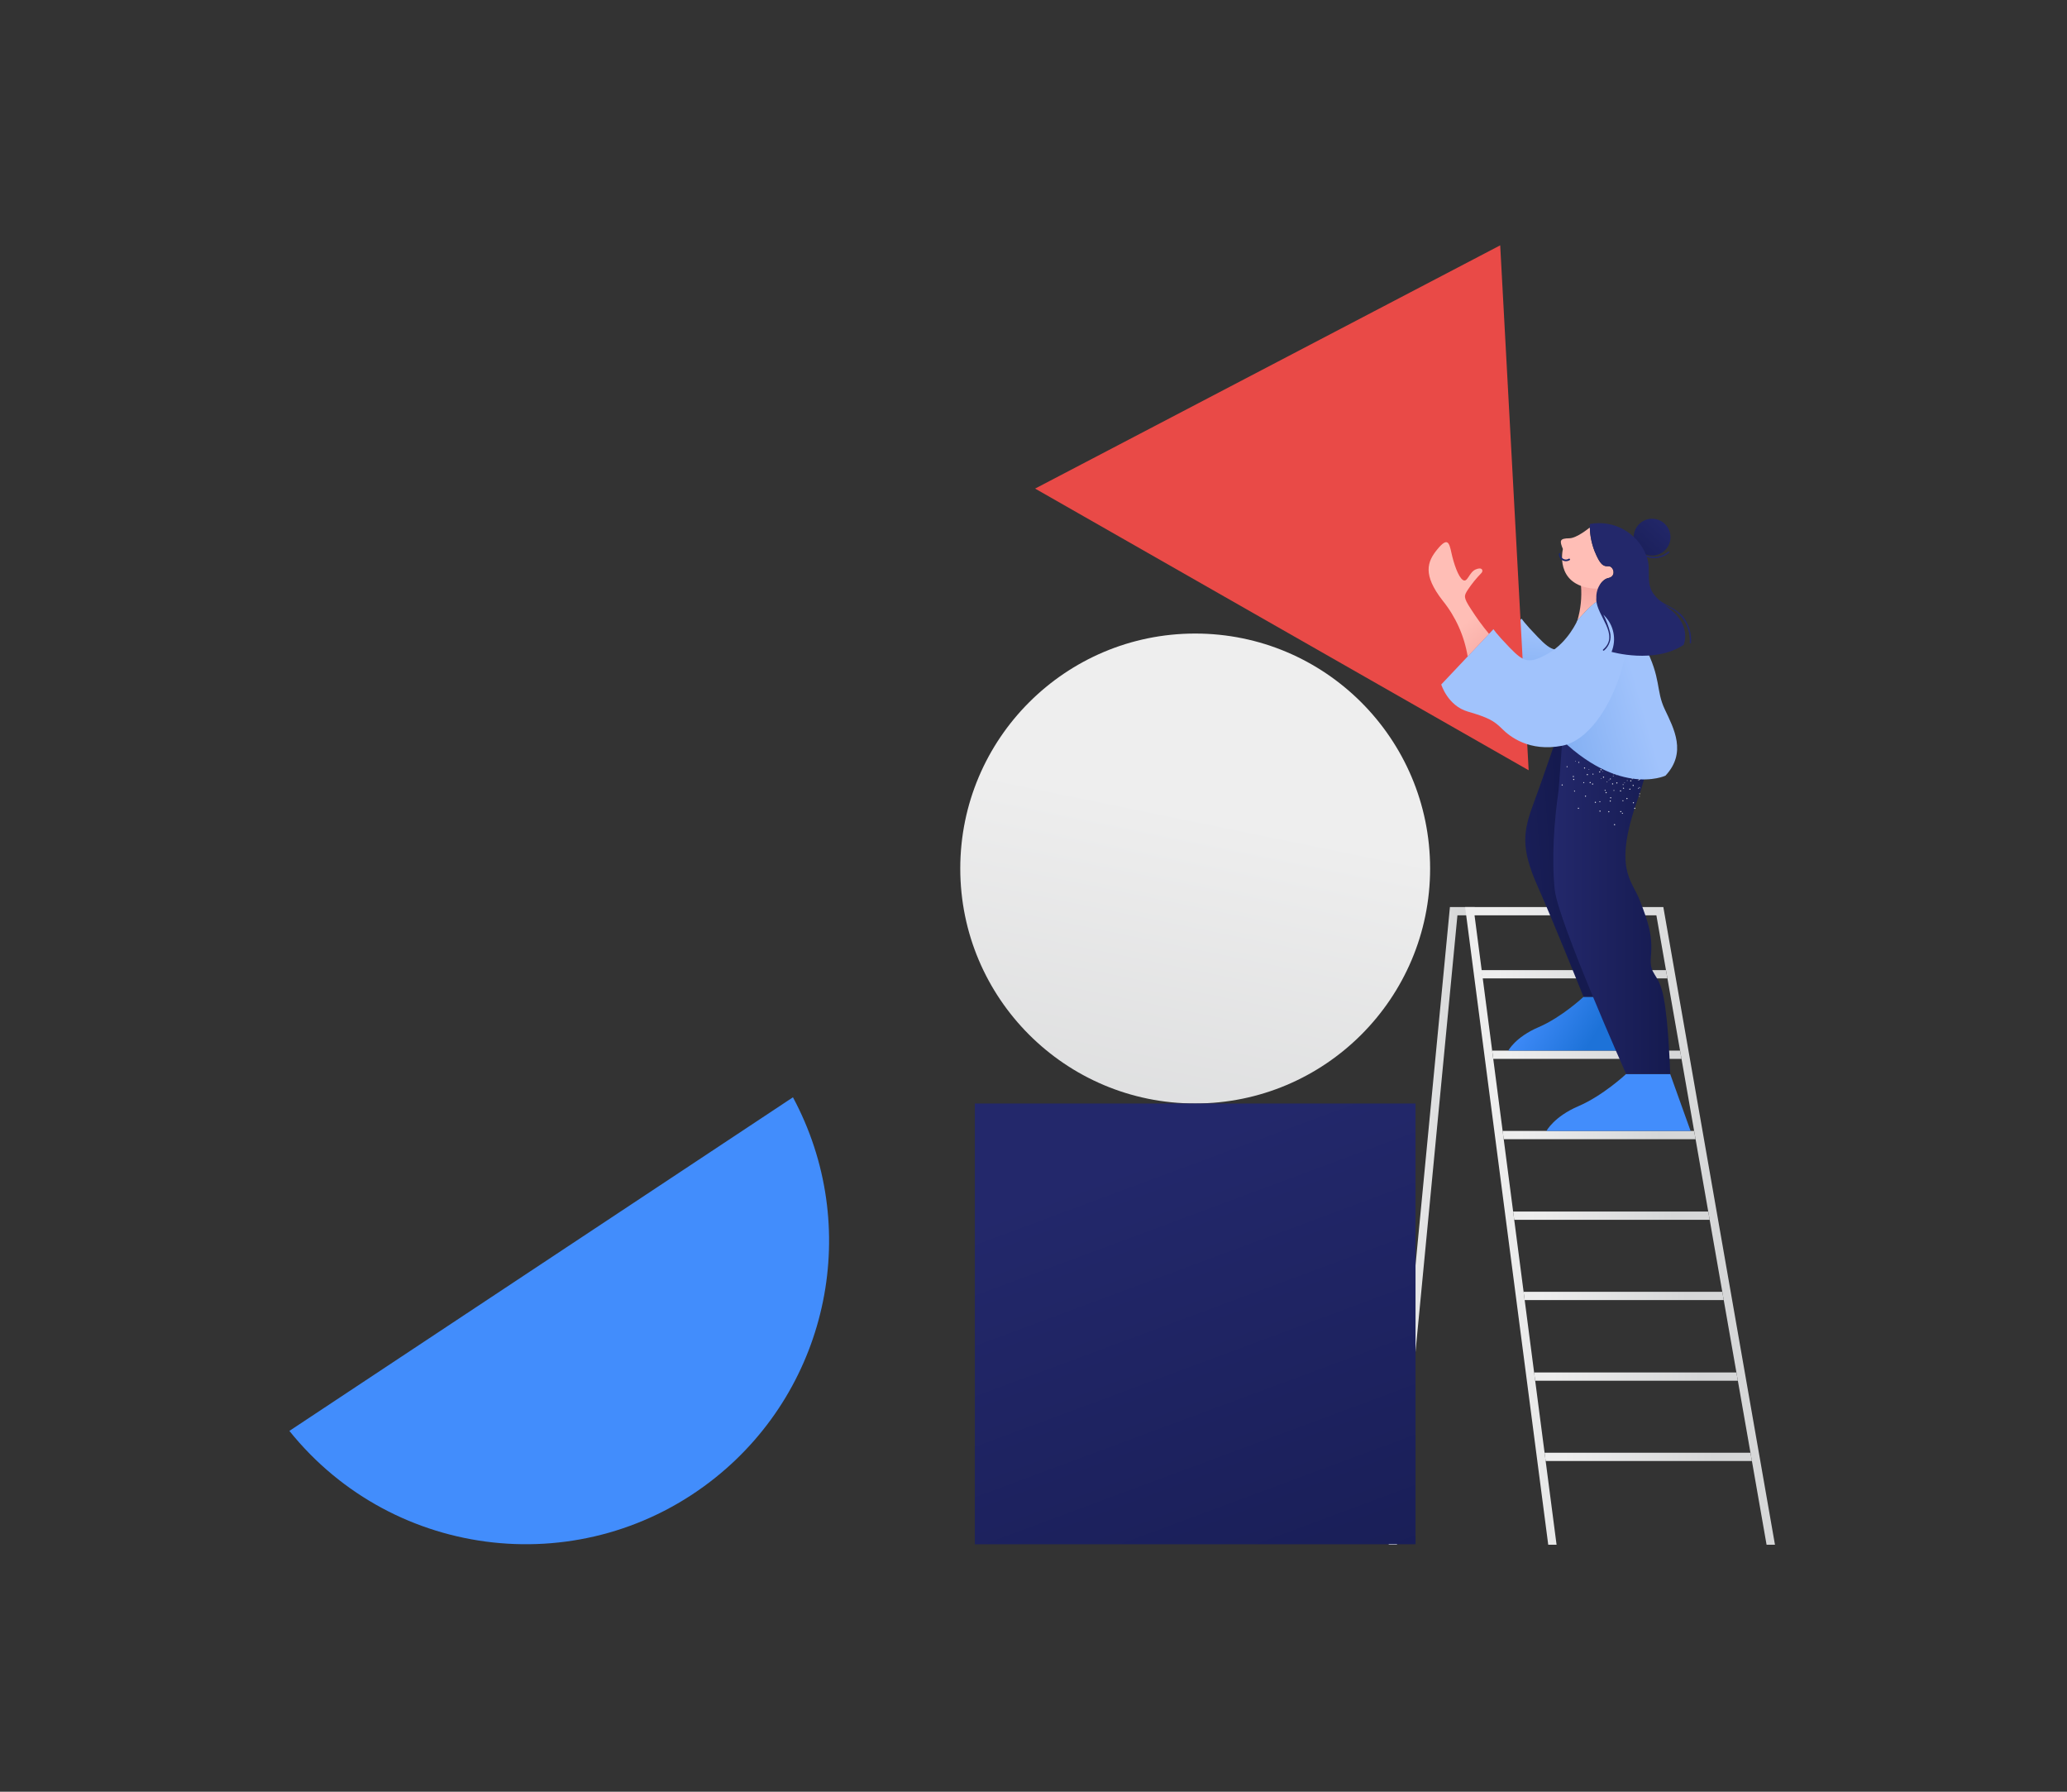 <svg width="750" height="650" viewBox="0 0 750 650" fill="none" xmlns="http://www.w3.org/2000/svg">
<rect x="0" y="0" width="750" height="650" fill="#333333" stroke="none"/>
<path d="M551.672 227.201L543.913 235.4C542.694 227.945 539.551 220.937 534.793 215.07C527.553 205.74 529.183 201.04 532.903 196.52C536.623 191.99 537.203 194.03 538.023 197.83C538.853 201.63 540.493 206.57 542.193 207.65C543.883 208.73 544.383 204.84 546.843 203.8C549.293 202.76 549.693 204.37 548.853 205.16C547.067 206.983 545.453 208.969 544.033 211.09C542.543 213.4 542.283 213.87 545.063 218.14C547.071 221.297 549.279 224.323 551.672 227.201Z" fill="url(#paint0_linear)"/>
<path d="M506.884 560.392L528.822 332.065H535.116V329.065H526.097L503.87 560.392H506.884Z" fill="url(#paint1_linear)"/>
<path d="M564.792 560.392L535.029 332.065H601.014L640.991 560.392H644.037L603.751 330.306L603.533 329.065H531.613L561.767 560.392H564.792Z" fill="url(#paint2_linear)"/>
<path d="M610.129 384.145H541.819L541.429 381.145H609.599L610.129 384.145Z" fill="url(#paint3_linear)"/>
<path d="M615.229 413.275H545.609L545.219 410.275H614.699L615.229 413.275Z" fill="url(#paint4_linear)"/>
<path d="M620.349 442.515H549.429L549.029 439.515H619.819L620.349 442.515Z" fill="url(#paint5_linear)"/>
<path d="M625.449 471.645H553.219L552.829 468.645H624.919L625.449 471.645Z" fill="url(#paint6_linear)"/>
<path d="M605.009 354.935H537.839L537.449 351.935H604.489L605.009 354.935Z" fill="url(#paint7_linear)"/>
<path d="M630.569 500.895H557.029L556.639 497.895H630.049L630.569 500.895Z" fill="url(#paint8_linear)"/>
<path d="M635.669 530.025H560.829L560.439 527.025H635.149L635.669 530.025Z" fill="url(#paint9_linear)"/>
<path d="M575.862 224.938C575.862 224.938 579.19 229.082 572.122 233.15C565.054 237.218 563.141 236.429 558.023 231.148C552.905 225.867 552.11 224.419 552.11 224.419L533.161 244.488C533.161 244.488 535.502 252.21 542.821 254.329C550.14 256.448 552.345 257.673 555.183 260.523C558.021 263.373 565.041 269.005 577.016 266.716C595.352 263.211 594.685 231.371 581.998 218.216L597.359 209.292" fill="url(#paint10_linear)"/>
<path d="M544.341 89L375.582 177.251L554.663 279.435L544.341 89Z" fill="#E94A47"/>
<path d="M105 519.105C143.074 566.478 212.343 574.017 259.716 535.943C301.039 502.731 312.809 444.778 287.715 398.077L105 519.105Z" fill="#428DFC"/>
<path d="M433.668 400.318C480.745 400.318 518.908 362.155 518.908 315.078C518.908 268.001 480.745 229.838 433.668 229.838C386.591 229.838 348.428 268.001 348.428 315.078C348.428 362.155 386.591 400.318 433.668 400.318Z" fill="url(#paint11_linear)"/>
<path d="M513.616 400.332H353.721V560.227H513.616V400.332Z" fill="url(#paint12_linear)"/>
<path d="M589.68 361.627L596.676 381.143L547.285 381.145C547.285 381.145 549.818 376.26 558.26 372.642C566.702 369.024 574.582 361.627 574.582 361.627H589.68" fill="url(#paint13_linear)"/>
<path d="M606.015 389.621L613.422 410.283L561.131 410.285C561.131 410.285 563.812 405.113 572.75 401.283C581.688 397.453 590.031 389.622 590.031 389.622L606.015 389.621Z" fill="#428DFC"/>
<path d="M567.907 258.506C567.907 258.506 560.583 280.316 556.679 290.795C552.674 301.545 551.566 307.36 558.13 322.007C563.31 333.566 574.584 361.628 574.584 361.628H588.277C589.465 355.053 589.105 348.291 587.224 341.879C584.064 331.873 581.694 333.189 580.904 325.817C580.114 318.445 571.951 313.441 577.218 301.328C582.485 289.215 591.223 291.093 599.888 257.766L567.907 258.506Z" fill="url(#paint14_linear)"/>
<path d="M606.018 389.621H590.032C590.032 389.621 565.278 334.029 564.117 322.723C562.967 311.422 563.889 297.948 565.506 286.854C565.702 285.513 566.776 268.777 566.998 267.484C571.574 267.164 576.166 267.114 580.748 267.333C581.54 267.353 590.099 267.278 592.401 267.078C594.749 267.067 596.954 266.94 598.979 266.744C598.947 272.352 597.845 279.836 594.399 289.468C585.155 315.335 592.093 319.029 595.093 326.858C598.098 334.676 599.715 339.463 599.026 346.857C598.332 354.251 601.793 352.29 603.648 361.858C605.493 371.418 606.018 389.621 606.018 389.621Z" fill="url(#paint15_linear)"/>
<path opacity="0.86" d="M581.145 282.525C581.157 282.465 581.118 282.408 581.059 282.396C580.999 282.384 580.942 282.423 580.93 282.482C580.918 282.541 580.957 282.599 581.016 282.611C581.075 282.624 581.133 282.585 581.145 282.525ZM581.689 279.896C581.704 279.841 581.67 279.784 581.615 279.769C581.611 279.768 581.607 279.767 581.603 279.767C581.543 279.753 581.483 279.789 581.468 279.848C581.459 279.91 581.499 279.968 581.56 279.982C581.619 279.994 581.677 279.955 581.689 279.896ZM571.768 276.084C571.733 276.036 571.666 276.025 571.617 276.059C571.567 276.085 571.548 276.148 571.574 276.198C571.576 276.202 571.579 276.206 571.582 276.21C571.617 276.262 571.686 276.275 571.738 276.241C571.79 276.206 571.803 276.137 571.769 276.085C571.769 276.085 571.769 276.084 571.768 276.084ZM586.745 281.074C586.733 281.016 586.677 280.978 586.618 280.989C586.56 281.001 586.522 281.057 586.533 281.116C586.544 281.175 586.601 281.212 586.66 281.201C586.716 281.193 586.755 281.141 586.747 281.085C586.746 281.081 586.746 281.078 586.745 281.074ZM576.615 279.006C576.563 278.97 576.492 278.983 576.456 279.035C576.42 279.087 576.433 279.158 576.485 279.194C576.537 279.23 576.608 279.217 576.644 279.165C576.68 279.113 576.667 279.042 576.615 279.006ZM592.879 291.168C592.852 291.056 592.74 290.987 592.628 291.013C592.626 291.014 592.623 291.014 592.621 291.015C592.511 291.043 592.444 291.156 592.473 291.266C592.473 291.267 592.473 291.267 592.473 291.268C592.5 291.38 592.612 291.449 592.724 291.423C592.726 291.422 592.729 291.422 592.731 291.421C592.841 291.393 592.908 291.28 592.879 291.17C592.88 291.169 592.88 291.168 592.879 291.168ZM591.589 286.232C591.561 286.122 591.448 286.055 591.338 286.084C591.337 286.084 591.337 286.084 591.336 286.084C591.222 286.113 591.154 286.229 591.183 286.342C591.212 286.455 591.328 286.524 591.441 286.495C591.553 286.461 591.618 286.345 591.589 286.232ZM572.828 293.049C572.728 292.99 572.599 293.023 572.538 293.122C572.48 293.218 572.51 293.342 572.606 293.401C572.609 293.403 572.613 293.405 572.616 293.407C572.716 293.466 572.845 293.433 572.906 293.334C572.963 293.234 572.928 293.106 572.828 293.049ZM575.398 288.646C575.298 288.589 575.171 288.624 575.114 288.724C575.054 288.824 575.087 288.954 575.187 289.014C575.287 289.074 575.417 289.041 575.477 288.941C575.531 288.837 575.497 288.709 575.398 288.646ZM577.974 284.248C577.87 284.193 577.742 284.227 577.679 284.326C577.621 284.422 577.651 284.546 577.747 284.605C577.75 284.607 577.754 284.609 577.757 284.611C577.854 284.672 577.982 284.642 578.043 284.545C578.044 284.543 578.046 284.541 578.047 284.539C578.106 284.437 578.074 284.308 577.974 284.248ZM580.54 279.85C580.44 279.793 580.313 279.828 580.256 279.928C580.197 280.029 580.23 280.158 580.331 280.217C580.432 280.276 580.561 280.243 580.62 280.142C580.679 280.041 580.646 279.912 580.545 279.853C580.543 279.852 580.542 279.851 580.54 279.85ZM583.951 294.504C583.97 294.387 583.891 294.277 583.774 294.258C583.657 294.239 583.547 294.318 583.528 294.434C583.509 294.551 583.588 294.661 583.704 294.68C583.705 294.68 583.707 294.68 583.708 294.681C583.825 294.697 583.932 294.618 583.951 294.504ZM584.645 289.455C584.664 289.338 584.585 289.228 584.469 289.209C584.352 289.19 584.242 289.269 584.223 289.385C584.204 289.502 584.283 289.612 584.399 289.631C584.4 289.631 584.402 289.631 584.403 289.632C584.518 289.649 584.626 289.57 584.645 289.455ZM585.338 284.407C585.349 284.29 585.267 284.184 585.15 284.165C585.032 284.152 584.926 284.236 584.913 284.354C584.9 284.467 584.978 284.571 585.091 284.589C585.209 284.603 585.317 284.524 585.338 284.407ZM566.994 284.643C566.928 284.553 566.802 284.533 566.712 284.599C566.708 284.602 566.703 284.606 566.699 284.609C566.608 284.677 566.59 284.806 566.658 284.897C566.658 284.898 566.659 284.898 566.659 284.899C566.729 284.992 566.86 285.012 566.955 284.943C567.044 284.868 567.061 284.738 566.994 284.643ZM571.053 281.57C570.985 281.476 570.854 281.455 570.761 281.523C570.76 281.524 570.759 281.525 570.758 281.525C570.665 281.595 570.645 281.726 570.714 281.821C570.789 281.91 570.919 281.927 571.015 281.86C571.106 281.792 571.124 281.663 571.056 281.572C571.055 281.572 571.054 281.571 571.053 281.57ZM575.112 278.487C575.042 278.394 574.911 278.374 574.816 278.443C574.723 278.511 574.703 278.642 574.771 278.735C574.773 278.738 574.775 278.741 574.778 278.743C574.843 278.833 574.97 278.854 575.06 278.788C575.063 278.786 575.065 278.784 575.068 278.782C575.161 278.713 575.181 278.581 575.112 278.487ZM588.87 295.049C588.874 294.946 588.793 294.859 588.69 294.855C588.587 294.851 588.5 294.932 588.496 295.035C588.492 295.138 588.573 295.225 588.676 295.229C588.779 295.232 588.866 295.152 588.87 295.049ZM589.054 290.505C589.058 290.402 588.977 290.315 588.874 290.311C588.771 290.307 588.684 290.388 588.68 290.491C588.676 290.594 588.757 290.681 588.86 290.685C588.961 290.691 589.048 290.614 589.054 290.513C589.054 290.511 589.054 290.508 589.054 290.505ZM589.244 285.956C589.251 285.921 589.243 285.885 589.223 285.856L589.217 285.851C589.184 285.798 589.126 285.765 589.063 285.762C588.957 285.758 588.868 285.84 588.864 285.946C588.864 285.947 588.864 285.947 588.864 285.948C588.861 286.051 588.941 286.137 589.044 286.142C589.091 286.145 589.137 286.128 589.17 286.093C589.217 286.063 589.245 286.012 589.244 285.956ZM571.455 286.869C571.385 286.793 571.266 286.788 571.19 286.858C571.189 286.859 571.188 286.86 571.187 286.86C571.111 286.925 571.102 287.04 571.168 287.116C571.17 287.118 571.172 287.12 571.173 287.122C571.246 287.198 571.366 287.204 571.446 287.135C571.519 287.063 571.523 286.947 571.455 286.869ZM574.799 283.789C574.729 283.713 574.61 283.708 574.534 283.778C574.533 283.779 574.532 283.78 574.531 283.78C574.455 283.845 574.446 283.96 574.512 284.036C574.514 284.038 574.516 284.04 574.517 284.042C574.586 284.118 574.703 284.124 574.779 284.056C574.858 283.987 574.866 283.868 574.799 283.789ZM578.144 280.708C578.074 280.632 577.955 280.627 577.879 280.697C577.878 280.698 577.877 280.699 577.876 280.699C577.8 280.761 577.789 280.872 577.85 280.948C577.854 280.953 577.858 280.957 577.862 280.961C577.932 281.037 578.051 281.042 578.127 280.972C578.128 280.971 578.129 280.97 578.13 280.97C578.204 280.901 578.21 280.785 578.144 280.708ZM594.932 282.805C594.892 282.71 594.785 282.661 594.687 282.694C594.589 282.732 594.539 282.841 594.576 282.939C594.617 283.036 594.728 283.082 594.825 283.041C594.917 283.003 594.964 282.899 594.932 282.805ZM580.575 290.667C580.479 290.629 580.369 290.671 580.324 290.765C580.282 290.858 580.323 290.969 580.416 291.011C580.51 291.055 580.622 291.017 580.668 290.924C580.712 290.827 580.671 290.713 580.575 290.667ZM582.487 286.541C582.391 286.502 582.281 286.545 582.236 286.639C582.194 286.732 582.235 286.843 582.328 286.885C582.417 286.929 582.525 286.893 582.57 286.803C582.572 286.8 582.573 286.796 582.575 286.793C582.618 286.699 582.58 286.587 582.487 286.541ZM584.394 282.421C584.305 282.377 584.197 282.413 584.152 282.503C584.15 282.506 584.149 282.51 584.147 282.513C584.104 282.606 584.146 282.717 584.239 282.759C584.332 282.802 584.443 282.76 584.485 282.667C584.529 282.578 584.493 282.47 584.403 282.425C584.401 282.424 584.397 282.422 584.394 282.421ZM568.777 278.08C568.741 277.983 568.635 277.932 568.537 277.964C568.44 277.999 568.389 278.106 568.424 278.203C568.425 278.205 568.426 278.207 568.426 278.209C568.456 278.303 568.556 278.354 568.65 278.324C568.654 278.323 568.657 278.322 568.661 278.32C568.758 278.289 568.812 278.185 568.78 278.088C568.779 278.086 568.778 278.083 568.777 278.08ZM573.042 276.507C573.001 276.41 572.889 276.365 572.792 276.405C572.7 276.444 572.654 276.547 572.685 276.641C572.724 276.738 572.832 276.787 572.93 276.752C573.027 276.719 573.078 276.614 573.045 276.517C573.045 276.514 573.044 276.511 573.042 276.507ZM594.883 285.629C594.874 285.568 594.817 285.525 594.756 285.534C594.695 285.543 594.652 285.6 594.661 285.661C594.67 285.722 594.727 285.765 594.788 285.756C594.848 285.746 594.89 285.69 594.883 285.629ZM594.476 282.982C594.467 282.921 594.41 282.878 594.349 282.887C594.288 282.896 594.245 282.953 594.254 283.014C594.263 283.075 594.32 283.118 594.381 283.109C594.442 283.098 594.483 283.042 594.476 282.982ZM583.871 282.862C583.822 282.826 583.753 282.837 583.717 282.885C583.681 282.934 583.692 283.003 583.74 283.039C583.788 283.075 583.858 283.064 583.894 283.016C583.93 282.967 583.92 282.898 583.871 282.862ZM585.457 280.699C585.411 280.663 585.345 280.67 585.308 280.716C585.306 280.718 585.305 280.72 585.303 280.723C585.267 280.772 585.277 280.841 585.326 280.876C585.375 280.913 585.446 280.905 585.485 280.858C585.521 280.807 585.509 280.737 585.458 280.701C585.458 280.7 585.458 280.7 585.457 280.699ZM589.583 284.036C589.6 283.98 589.568 283.921 589.512 283.904C589.509 283.903 589.505 283.902 589.502 283.901C589.444 283.885 589.385 283.919 589.369 283.976C589.368 283.978 589.368 283.98 589.367 283.982C589.357 284.041 589.391 284.098 589.448 284.117C589.507 284.131 589.568 284.095 589.583 284.036ZM594.999 288.909C595.003 288.842 594.951 288.785 594.885 288.782C594.884 288.782 594.882 288.782 594.881 288.782C594.813 288.777 594.754 288.828 594.749 288.896C594.749 288.899 594.749 288.902 594.749 288.906C594.745 288.973 594.797 289.03 594.863 289.033C594.864 289.033 594.866 289.033 594.867 289.033C594.937 289.035 594.996 288.98 594.999 288.909ZM595.091 285.848C595.095 285.781 595.043 285.724 594.977 285.721C594.976 285.721 594.974 285.721 594.973 285.721C594.902 285.719 594.843 285.775 594.842 285.846C594.84 285.916 594.895 285.974 594.964 285.977C595.032 285.979 595.089 285.926 595.091 285.858C595.091 285.855 595.091 285.852 595.091 285.848ZM595.187 282.792C595.189 282.721 595.134 282.662 595.063 282.659C594.992 282.657 594.933 282.712 594.93 282.783C594.925 282.789 594.93 282.794 594.931 282.804C594.942 282.865 594.992 282.911 595.054 282.915C595.125 282.918 595.184 282.863 595.187 282.792ZM583.215 283.529C583.163 283.483 583.086 283.482 583.034 283.527C582.984 283.574 582.98 283.652 583.027 283.703C583.068 283.754 583.142 283.761 583.193 283.72C583.197 283.717 583.2 283.714 583.204 283.71C583.256 283.665 583.262 283.583 583.215 283.529C583.216 283.529 583.216 283.529 583.215 283.529ZM585.444 281.431C585.392 281.385 585.315 281.384 585.263 281.429C585.213 281.476 585.209 281.554 585.256 281.605C585.302 281.659 585.384 281.665 585.437 281.618C585.437 281.618 585.437 281.618 585.438 281.617C585.487 281.566 585.49 281.486 585.444 281.431ZM589.284 286.024C589.314 285.962 589.288 285.888 589.227 285.858C589.226 285.857 589.224 285.857 589.223 285.856L589.217 285.851C589.154 285.828 589.083 285.857 589.055 285.918C589.025 285.98 589.051 286.054 589.113 286.084C589.114 286.085 589.116 286.085 589.117 286.086C589.134 286.092 589.152 286.095 589.171 286.094C589.219 286.097 589.265 286.069 589.284 286.024ZM590.479 283.058C590.413 283.033 590.338 283.062 590.306 283.125C590.283 283.191 590.314 283.264 590.378 283.292C590.44 283.319 590.513 283.29 590.539 283.227C590.539 283.226 590.539 283.226 590.54 283.225C590.57 283.163 590.542 283.088 590.479 283.058ZM585.924 298.979C585.815 298.927 585.685 298.971 585.63 299.079C585.58 299.188 585.627 299.316 585.735 299.367C585.844 299.417 585.973 299.374 586.029 299.267C586.079 299.159 586.032 299.03 585.924 298.979ZM588.174 294.234C588.065 294.183 587.936 294.23 587.886 294.339C587.835 294.448 587.882 294.577 587.991 294.627C588.1 294.678 588.229 294.631 588.279 294.522C588.329 294.414 588.282 294.285 588.174 294.234ZM590.429 289.494C590.323 289.439 590.193 289.481 590.138 289.587C590.083 289.693 590.125 289.823 590.231 289.878C590.234 289.879 590.237 289.881 590.24 289.882C590.349 289.934 590.479 289.89 590.534 289.782C590.584 289.674 590.538 289.545 590.429 289.494ZM592.679 284.749C592.572 284.698 592.444 284.743 592.393 284.849C592.392 284.85 592.392 284.852 592.391 284.853C592.34 284.962 592.387 285.091 592.496 285.141C592.605 285.192 592.734 285.145 592.784 285.036C592.835 284.929 592.79 284.801 592.684 284.75C592.682 284.75 592.681 284.75 592.679 284.749ZM571.22 282.698C571.178 282.585 571.051 282.527 570.938 282.569C570.828 282.61 570.77 282.729 570.805 282.841C570.849 282.954 570.973 283.014 571.089 282.977C571.201 282.934 571.258 282.811 571.22 282.698ZM576.165 280.938C576.125 280.825 576.001 280.765 575.888 280.805C575.775 280.845 575.715 280.969 575.755 281.082C575.755 281.083 575.756 281.084 575.756 281.085C575.796 281.198 575.92 281.258 576.033 281.218C576.146 281.178 576.206 281.054 576.166 280.941C576.166 280.94 576.165 280.939 576.165 280.938ZM581.11 279.177C581.074 279.065 580.954 279.003 580.842 279.039C580.84 279.04 580.838 279.04 580.837 279.041C580.724 279.085 580.664 279.209 580.701 279.325C580.743 279.437 580.867 279.495 580.979 279.455C581.091 279.417 581.15 279.295 581.112 279.184C581.112 279.182 581.111 279.179 581.11 279.177ZM579.035 290.918C578.956 290.831 578.821 290.824 578.734 290.903C578.733 290.904 578.732 290.905 578.731 290.906C578.642 290.985 578.632 291.12 578.708 291.211C578.792 291.296 578.926 291.303 579.018 291.228C579.108 291.147 579.116 291.008 579.035 290.918ZM582.929 287.4C582.854 287.313 582.722 287.303 582.635 287.379C582.631 287.382 582.628 287.385 582.625 287.389C582.537 287.467 582.53 287.601 582.607 287.688C582.688 287.778 582.827 287.786 582.917 287.705C583.004 287.63 583.014 287.498 582.939 287.411C582.935 287.407 582.932 287.403 582.929 287.4ZM586.828 283.876C586.745 283.788 586.606 283.785 586.518 283.868C586.432 283.95 586.427 284.086 586.507 284.174C586.586 284.261 586.721 284.268 586.808 284.189C586.809 284.188 586.81 284.187 586.811 284.186C586.901 284.106 586.909 283.967 586.828 283.876ZM580.7 294.107C580.616 294.02 580.478 294.017 580.391 294.101C580.304 294.185 580.301 294.323 580.385 294.41C580.469 294.497 580.607 294.5 580.694 294.416C580.781 294.333 580.783 294.194 580.7 294.107ZM584.432 290.442C584.343 290.359 584.206 290.359 584.117 290.441C584.037 290.526 584.036 290.659 584.116 290.745C584.2 290.832 584.338 290.835 584.426 290.751C584.51 290.667 584.512 290.53 584.432 290.442ZM588.153 286.778C588.069 286.694 587.933 286.693 587.849 286.777C587.765 286.861 587.764 286.997 587.848 287.081C587.932 287.168 588.07 287.171 588.158 287.087C588.239 286.999 588.237 286.863 588.153 286.778ZM591.885 283.113C591.803 283.029 591.669 283.027 591.585 283.108C591.584 283.109 591.583 283.11 591.581 283.112C591.498 283.196 591.497 283.331 591.58 283.416C591.658 283.5 591.79 283.505 591.874 283.427C591.877 283.424 591.881 283.421 591.884 283.417C591.968 283.335 591.971 283.201 591.889 283.117C591.888 283.115 591.886 283.114 591.885 283.113ZM593.253 293.043C593.142 292.997 593.014 293.048 592.965 293.158C592.921 293.269 592.975 293.395 593.085 293.44C593.193 293.488 593.319 293.44 593.367 293.332C593.367 293.331 593.367 293.331 593.368 293.33C593.413 293.22 593.362 293.093 593.253 293.043ZM577.18 283.812C577.137 283.704 577.014 283.651 576.906 283.694C576.903 283.695 576.9 283.696 576.897 283.698C576.787 283.742 576.734 283.866 576.777 283.976C576.822 284.088 576.948 284.144 577.061 284.101C577.173 284.057 577.227 283.931 577.183 283.819C577.182 283.816 577.181 283.814 577.18 283.812ZM582.03 281.853C581.987 281.745 581.864 281.692 581.756 281.735C581.753 281.736 581.75 281.737 581.747 281.739C581.637 281.783 581.584 281.907 581.627 282.017C581.672 282.129 581.798 282.185 581.91 282.142C582.022 282.098 582.076 281.972 582.032 281.86C582.031 281.857 582.031 281.855 582.03 281.853ZM585.742 286.676C585.7 286.6 585.605 286.573 585.53 286.614C585.525 286.617 585.52 286.62 585.516 286.623C585.44 286.671 585.417 286.772 585.465 286.849C585.513 286.926 585.614 286.948 585.691 286.9C585.766 286.852 585.789 286.753 585.742 286.676ZM589.069 284.557C589.023 284.48 588.924 284.455 588.847 284.501C588.845 284.502 588.844 284.503 588.842 284.504C588.765 284.552 588.741 284.653 588.789 284.731C588.837 284.809 588.938 284.832 589.016 284.784C589.093 284.735 589.117 284.634 589.069 284.557ZM592.396 282.437C592.348 282.36 592.247 282.336 592.169 282.384C592.092 282.432 592.068 282.533 592.116 282.611C592.164 282.688 592.265 282.712 592.343 282.664C592.419 282.615 592.443 282.515 592.396 282.437ZM592.783 291.06C592.71 291.007 592.609 291.024 592.556 291.096L592.555 291.097C592.507 291.171 592.523 291.27 592.593 291.325C592.667 291.376 592.767 291.359 592.821 291.287C592.874 291.218 592.862 291.119 592.793 291.066C592.79 291.065 592.787 291.062 592.783 291.06ZM595.043 287.83C594.972 287.78 594.874 287.797 594.824 287.868C594.823 287.87 594.822 287.871 594.821 287.873C594.769 287.946 594.785 288.047 594.857 288.1L594.858 288.101C594.935 288.15 595.036 288.131 595.091 288.058C595.141 287.983 595.12 287.882 595.045 287.832C595.044 287.831 595.044 287.83 595.043 287.83ZM594.577 285.921C594.548 285.851 594.468 285.817 594.398 285.845C594.394 285.846 594.391 285.848 594.387 285.85C594.317 285.875 594.28 285.952 594.305 286.022C594.307 286.027 594.308 286.031 594.311 286.035C594.341 286.11 594.426 286.147 594.502 286.116C594.576 286.087 594.611 286.003 594.582 285.93C594.58 285.927 594.578 285.924 594.577 285.921Z" fill="white"/>
<path d="M573.657 212.496C573.994 216.737 573.553 221.004 572.356 225.086C572.356 225.086 577.208 219.476 579.531 218.198L580.894 211.959L573.517 212.075L573.657 212.496Z" fill="url(#paint16_linear)"/>
<path d="M583.519 209.715C582.139 209.985 580.599 211.455 579.789 213.535C578.819 213.555 578.149 213.525 578.149 213.525C563.859 212.165 567.089 199.185 567.089 199.185C565.819 196.085 565.899 195.335 569.449 195.275C572.099 195.235 576.519 191.615 576.519 191.615C576.621 191.529 576.736 191.458 576.859 191.405C576.937 194.352 577.529 197.262 578.609 200.005C580.659 205.015 581.779 205.525 583.619 205.425C585.459 205.315 586.679 209.105 583.519 209.715Z" fill="#FFBEB6"/>
<path d="M604.309 281.395C604.309 281.395 586.039 290.025 562.309 263.915L572.369 225.065C572.659 224.735 577.279 219.435 579.529 218.195L579.609 217.845C580.289 217.245 580.999 216.595 581.739 215.915C587.953 220.938 593.051 227.201 596.709 234.305C602.929 246.265 600.729 250.315 604.059 257.335C607.389 264.355 612.099 273.045 604.309 281.395Z" fill="url(#paint17_linear)"/>
<path d="M540.298 229.966L532.539 238.165C531.32 230.71 528.177 223.702 523.419 217.835C516.179 208.505 517.809 203.805 521.529 199.285C525.249 194.755 525.829 196.795 526.649 200.595C527.479 204.395 529.119 209.335 530.819 210.415C532.509 211.495 533.009 207.605 535.469 206.565C537.919 205.525 538.319 207.135 537.479 207.925C535.693 209.748 534.079 211.734 532.659 213.855C531.169 216.165 530.909 216.635 533.689 220.905C535.698 224.062 537.905 227.089 540.298 229.966Z" fill="url(#paint18_linear)"/>
<path d="M566.809 270.545C554.829 272.835 547.809 267.205 544.969 264.355C542.129 261.505 539.929 260.275 532.609 258.155C525.289 256.035 522.949 248.315 522.949 248.315L541.899 228.245C541.899 228.245 542.689 229.695 547.809 234.975C552.929 240.255 554.839 241.045 561.909 236.975C568.979 232.915 572.359 225.085 572.359 225.085C572.36 225.077 572.363 225.07 572.369 225.065L572.409 225.025L576.499 220.645C576.514 220.637 576.528 220.627 576.539 220.615C577.455 219.713 578.457 218.904 579.532 218.199L579.409 217.535L585.879 210.615V210.915C598.559 224.075 585.139 267.045 566.809 270.545Z" fill="#A1C3FC"/>
<path d="M599.448 201.558C603.138 201.558 606.129 198.567 606.129 194.877C606.129 191.187 603.138 188.196 599.448 188.196C595.758 188.196 592.767 191.187 592.767 194.877C592.767 198.567 595.758 201.558 599.448 201.558Z" fill="url(#paint19_linear)"/>
<path d="M569.564 203.197C568.366 203.962 566.774 203.612 566.008 202.413C565.731 201.979 565.59 201.472 565.604 200.957C565.612 200.565 566.225 200.504 566.217 200.901C566.147 201.981 566.965 202.914 568.046 202.985C568.453 203.012 568.859 202.91 569.206 202.695C569.544 202.494 569.905 202.993 569.564 203.197Z" fill="#1C2868"/>
<path d="M610.653 223.659C608.317 220.752 604.471 219.759 601.757 217.463C601.138 216.876 600.569 216.239 600.055 215.559C599.973 215.433 599.885 215.314 599.809 215.181C599.802 215.168 599.789 215.17 599.78 215.159C598.144 212.688 598.293 210.394 598.231 205.831C598.198 204.548 597.966 203.277 597.543 202.065C600.327 203.037 603.419 202.434 605.634 200.489C605.881 200.282 605.526 199.93 605.28 200.135C603.093 202.052 600.007 202.562 597.319 201.45C594.113 193.247 585.53 188.48 576.872 190.093C576.777 193.48 577.368 196.852 578.609 200.005C580.653 205.012 581.777 205.523 583.616 205.421C585.455 205.319 586.682 209.1 583.514 209.713C581.463 210.11 579.073 213.163 579.221 216.93C579.214 217.106 579.194 217.275 579.197 217.455C579.317 223.452 587.877 230.279 581.671 235.642C581.427 235.853 581.782 236.205 582.025 235.996C583.987 234.36 584.826 231.736 584.177 229.265C583.616 227.069 582.805 224.945 581.761 222.934C581.898 223.092 582.036 223.25 582.185 223.407C585.581 226.861 586.586 232.009 584.74 236.487C584.74 236.487 600.375 240.983 610.901 233.932C610.901 233.932 613.967 227.187 605.894 220.954C605.179 220.402 604.554 219.9 603.967 219.417C604.902 219.925 605.873 220.418 606.829 221.015C611.019 223.595 613.436 228.283 613.106 233.192C613.09 233.514 613.59 233.513 613.606 233.192C613.842 229.759 612.789 226.359 610.653 223.659Z" fill="#23286B"/>
<defs>
<linearGradient id="paint0_linear" x1="546.781" y1="219.94" x2="562.269" y2="238.683" gradientUnits="userSpaceOnUse">
<stop stop-color="#FFBEB6"/>
<stop offset="1" stop-color="#F2A19C"/>
</linearGradient>
<linearGradient id="paint1_linear" x1="503.55" y1="444.729" x2="535.116" y2="444.729" gradientUnits="userSpaceOnUse">
<stop offset="0.09" stop-color="#EEEEEE"/>
<stop offset="0.818" stop-color="#D6D7D8"/>
</linearGradient>
<linearGradient id="paint2_linear" x1="531.613" y1="444.729" x2="644.288" y2="444.729" gradientUnits="userSpaceOnUse">
<stop offset="0.09" stop-color="#EEEEEE"/>
<stop offset="0.818" stop-color="#D6D7D8"/>
</linearGradient>
<linearGradient id="paint3_linear" x1="541.429" y1="382.645" x2="610.129" y2="382.645" gradientUnits="userSpaceOnUse">
<stop offset="0.09" stop-color="#EEEEEE"/>
<stop offset="0.818" stop-color="#D6D7D8"/>
</linearGradient>
<linearGradient id="paint4_linear" x1="545.219" y1="411.775" x2="615.229" y2="411.775" gradientUnits="userSpaceOnUse">
<stop offset="0.09" stop-color="#EEEEEE"/>
<stop offset="0.818" stop-color="#D6D7D8"/>
</linearGradient>
<linearGradient id="paint5_linear" x1="549.029" y1="441.015" x2="620.349" y2="441.015" gradientUnits="userSpaceOnUse">
<stop offset="0.09" stop-color="#EEEEEE"/>
<stop offset="0.818" stop-color="#D6D7D8"/>
</linearGradient>
<linearGradient id="paint6_linear" x1="552.829" y1="470.145" x2="625.449" y2="470.145" gradientUnits="userSpaceOnUse">
<stop offset="0.09" stop-color="#EEEEEE"/>
<stop offset="0.818" stop-color="#D6D7D8"/>
</linearGradient>
<linearGradient id="paint7_linear" x1="537.449" y1="353.435" x2="605.009" y2="353.435" gradientUnits="userSpaceOnUse">
<stop offset="0.09" stop-color="#EEEEEE"/>
<stop offset="0.818" stop-color="#D6D7D8"/>
</linearGradient>
<linearGradient id="paint8_linear" x1="556.639" y1="499.395" x2="630.569" y2="499.395" gradientUnits="userSpaceOnUse">
<stop offset="0.09" stop-color="#EEEEEE"/>
<stop offset="0.818" stop-color="#D6D7D8"/>
</linearGradient>
<linearGradient id="paint9_linear" x1="560.439" y1="528.525" x2="635.669" y2="528.525" gradientUnits="userSpaceOnUse">
<stop offset="0.09" stop-color="#EEEEEE"/>
<stop offset="0.818" stop-color="#D6D7D8"/>
</linearGradient>
<linearGradient id="paint10_linear" x1="565.234" y1="227.161" x2="561.819" y2="262.828" gradientUnits="userSpaceOnUse">
<stop stop-color="#A1C3FC"/>
<stop offset="0.696" stop-color="#81AEF2"/>
<stop offset="1" stop-color="#78A9EF"/>
</linearGradient>
<linearGradient id="paint11_linear" x1="442.034" y1="274.281" x2="394.285" y2="507.147" gradientUnits="userSpaceOnUse">
<stop offset="0.09" stop-color="#EEEEEE"/>
<stop offset="0.818" stop-color="#D6D7D8"/>
</linearGradient>
<linearGradient id="paint12_linear" x1="411.667" y1="421.061" x2="495.26" y2="646.058" gradientUnits="userSpaceOnUse">
<stop stop-color="#23286B"/>
<stop offset="1" stop-color="#151A4F"/>
</linearGradient>
<linearGradient id="paint13_linear" x1="551.253" y1="360.821" x2="577.819" y2="377.111" gradientUnits="userSpaceOnUse">
<stop offset="0.129" stop-color="#428DFC"/>
<stop offset="0.999" stop-color="#1D72D8"/>
</linearGradient>
<linearGradient id="paint14_linear" x1="518.255" y1="314.315" x2="567.587" y2="310.813" gradientUnits="userSpaceOnUse">
<stop stop-color="#23286B"/>
<stop offset="1" stop-color="#151A4F"/>
</linearGradient>
<linearGradient id="paint15_linear" x1="563.604" y1="328.182" x2="606.018" y2="328.182" gradientUnits="userSpaceOnUse">
<stop stop-color="#23286B"/>
<stop offset="1" stop-color="#151A4F"/>
</linearGradient>
<linearGradient id="paint16_linear" x1="575.385" y1="226.591" x2="577.586" y2="208.982" gradientUnits="userSpaceOnUse">
<stop stop-color="#FFBEB6"/>
<stop offset="1" stop-color="#F2A19C"/>
</linearGradient>
<linearGradient id="paint17_linear" x1="593.971" y1="248.445" x2="547.364" y2="261.475" gradientUnits="userSpaceOnUse">
<stop stop-color="#A1C3FC"/>
<stop offset="0.696" stop-color="#81AEF2"/>
<stop offset="1" stop-color="#78A9EF"/>
</linearGradient>
<linearGradient id="paint18_linear" x1="535.408" y1="222.706" x2="550.896" y2="241.449" gradientUnits="userSpaceOnUse">
<stop stop-color="#FFBEB6"/>
<stop offset="1" stop-color="#F2A19C"/>
</linearGradient>
<linearGradient id="paint19_linear" x1="605.879" y1="187.689" x2="587.108" y2="208.669" gradientUnits="userSpaceOnUse">
<stop stop-color="#23286B"/>
<stop offset="1" stop-color="#151A4F"/>
</linearGradient>
</defs>
</svg>
